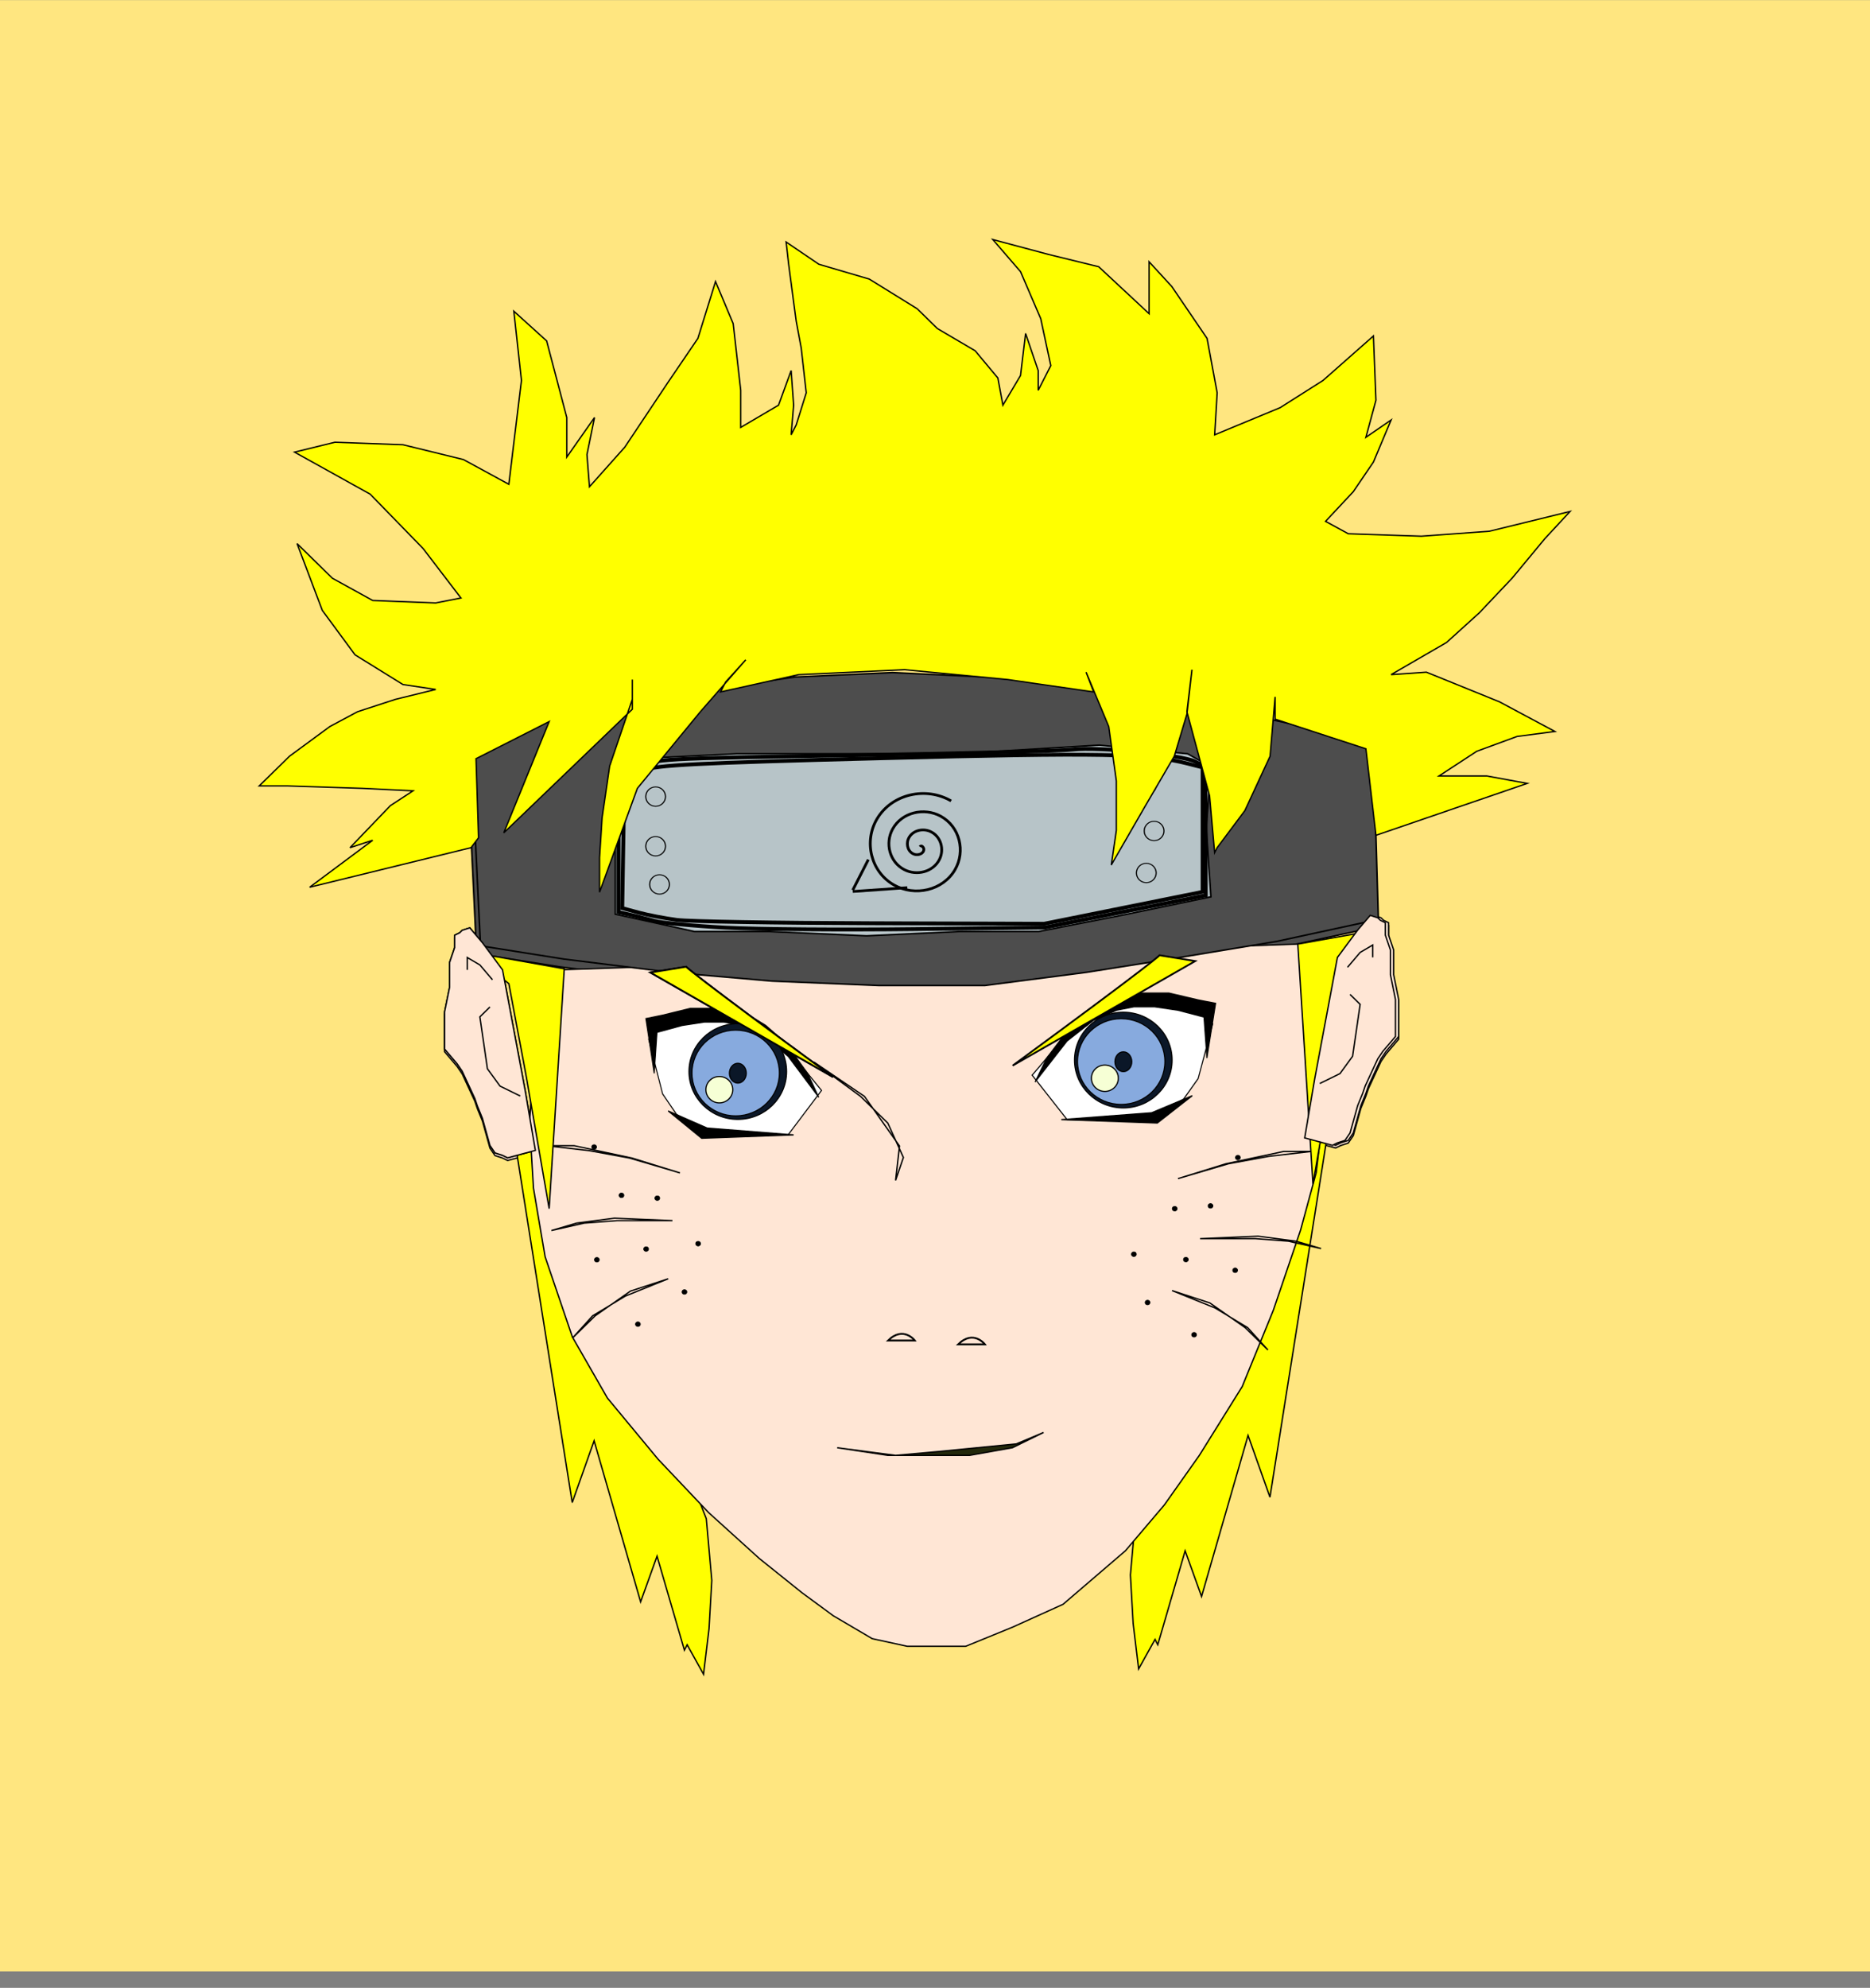 <?xml version="1.0" encoding="UTF-8" standalone="no"?>
<!-- Created with Inkscape (http://www.inkscape.org/) -->

<svg
   xmlns:dc="http://purl.org/dc/elements/1.1/"
   xmlns:cc="http://creativecommons.org/ns#"
   xmlns:rdf="http://www.w3.org/1999/02/22-rdf-syntax-ns#"
   xmlns:svg="http://www.w3.org/2000/svg"
   xmlns="http://www.w3.org/2000/svg"
   xmlns:sodipodi="http://sodipodi.sourceforge.net/DTD/sodipodi-0.dtd"
   xmlns:inkscape="http://www.inkscape.org/namespaces/inkscape"
   width="1162.403"
   height="1235.323"
   id="svg2"
   version="1.1"
   inkscape:version="0.48.4 r9939"
   sodipodi:docname="6.svg">
  <rect width="100%" height="100%" fill="#808080" stroke="none"/>
  <defs
     id="defs4" />
  <sodipodi:namedview
     id="base"
     pagecolor="#ffffff"
     bordercolor="#666666"
     borderopacity="1.0"
     inkscape:pageopacity="0.0"
     inkscape:pageshadow="2"
     inkscape:zoom="0.43146615"
     inkscape:cx="581.20159"
     inkscape:cy="617.66143"
     inkscape:document-units="px"
     inkscape:current-layer="g5876"
     showgrid="false"
     inkscape:window-width="1311"
     inkscape:window-height="744"
     inkscape:window-x="55"
     inkscape:window-y="24"
     inkscape:window-maximized="1"
     showborder="false"
     inkscape:showpageshadow="false"
     fit-margin-top="0"
     fit-margin-left="0"
     fit-margin-right="0"
     fit-margin-bottom="0" />
  <g
     inkscape:label="Layer 1"
     inkscape:groupmode="layer"
     id="layer1"
     transform="translate(75.371,475.867)">
    <g
       id="g5876"
       transform="matrix(0.767,0,0,0.752,50.34,90.706)">
      <rect
         style="color:#000000;fill:#ffe680;fill-opacity:1;fill-rule:evenodd;stroke:#000000;stroke-width:0;stroke-linecap:butt;stroke-linejoin:miter;stroke-miterlimit:4;stroke-opacity:1;stroke-dasharray:none;stroke-dashoffset:0;marker:none;visibility:visible;display:inline;overflow:visible;enable-background:accumulate"
         id="rect3100"
         width="1516.391"
         height="1629.071"
         x="-163.995"
         y="-753.328" />
      <path
         style="fill:#ffff00;fill-opacity:1;stroke:#000000;stroke-width:2.857;stroke-opacity:1"
         d=""
         id="path4356"
         inkscape:connector-curvature="0" />
      <path
         style="fill:#ffff00;fill-opacity:1;stroke:#000000;stroke-width:2.857;stroke-opacity:1"
         d=""
         id="path4358"
         inkscape:connector-curvature="0" />
      <path
         style="fill:#ffffff;stroke:#000000;stroke-width:1px;stroke-linecap:butt;stroke-linejoin:miter;stroke-opacity:1"
         d="M 1255.398,888.679 z"
         id="path4360"
         inkscape:connector-curvature="0" />
      <path
         style="fill:#ffffff;fill-opacity:1;stroke:#000000;stroke-width:2.857;stroke-opacity:1"
         d=""
         id="path4362"
         inkscape:connector-curvature="0" />
      <path
         style="fill:#0b1728;fill-opacity:1;stroke:#000000;stroke-width:2.857;stroke-opacity:1"
         d=""
         id="path4364"
         inkscape:connector-curvature="0" />
      <path
         style="fill:#0b1728;fill-opacity:1;stroke:#000000;stroke-width:2.857;stroke-opacity:1"
         d=""
         id="path4366"
         inkscape:connector-curvature="0" />
      <g
         id="g5005"
         transform="translate(-18.894,15.408)">
        <g
           id="g3724"
           transform="matrix(1.105,0,0,1.105,181.271,-359.688)">
          <path
             inkscape:connector-curvature="0"
             id="path3560"
             d="m 688.012,347.705 14.796,-20.344 9.247,-11.097 5.548,1.849 1.849,1.849 3.699,1.849 0,5.548 0,3.699 3.699,11.097 0,18.495 1.849,9.247 1.849,9.247 0,20.344 0,7.398 -9.247,11.097 -3.699,5.548 -9.247,20.344 -1.849,5.548 -3.699,9.247 -5.548,20.344 -3.699,5.548 -5.548,1.849 -3.699,1.849 -20.344,-5.548 7.398,-44.388 z"
             style="fill:#ffe6d5;stroke:#000000;stroke-width:1px;stroke-linecap:butt;stroke-linejoin:miter;stroke-opacity:1" />
          <path
             inkscape:connector-curvature="0"
             id="path3718"
             d="m 695.41,355.103 9.247,-11.097 9.247,-5.548 0,9.247"
             style="fill:none;stroke:#000000;stroke-width:1px;stroke-linecap:butt;stroke-linejoin:miter;stroke-opacity:1" />
          <path
             inkscape:connector-curvature="0"
             id="path3720"
             d="m 697.259,375.447 7.398,7.398 -1.849,12.946 -3.699,25.893 -9.247,12.946 -14.796,7.398"
             style="fill:none;stroke:#000000;stroke-width:1px;stroke-linecap:butt;stroke-linejoin:miter;stroke-opacity:1" />
        </g>
        <g
           id="g3729"
           transform="matrix(-1.105,0,0,1.105,1022.54,-349.351)">
          <path
             style="fill:#ffe6d5;stroke:#000000;stroke-width:1px;stroke-linecap:butt;stroke-linejoin:miter;stroke-opacity:1"
             d="m 688.012,347.705 14.796,-20.344 9.247,-11.097 5.548,1.849 1.849,1.849 3.699,1.849 0,5.548 0,3.699 3.699,11.097 0,18.495 1.849,9.247 1.849,9.247 0,20.344 0,7.398 -9.247,11.097 -3.699,5.548 -9.247,20.344 -1.849,5.548 -3.699,9.247 -5.548,20.344 -3.699,5.548 -5.548,1.849 -3.699,1.849 -20.344,-5.548 7.398,-44.388 z"
             id="path3731"
             inkscape:connector-curvature="0" />
          <path
             style="fill:none;stroke:#000000;stroke-width:1px;stroke-linecap:butt;stroke-linejoin:miter;stroke-opacity:1"
             d="m 695.41,355.103 9.247,-11.097 9.247,-5.548 0,9.247"
             id="path3733"
             inkscape:connector-curvature="0" />
          <path
             style="fill:none;stroke:#000000;stroke-width:1px;stroke-linecap:butt;stroke-linejoin:miter;stroke-opacity:1"
             d="m 697.259,375.447 7.398,7.398 -1.849,12.946 -3.699,25.893 -9.247,12.946 -14.796,7.398"
             id="path3735"
             inkscape:connector-curvature="0" />
        </g>
        <path
           style="fill:#ffff00;stroke:#000000;stroke-width:1.105px;stroke-linecap:butt;stroke-linejoin:miter;stroke-opacity:1"
           d="m 775.556,481.703 -4.435,51.004 2.218,39.916 4.435,37.698 13.305,-24.393 2.218,4.435 22.175,-77.614 13.305,37.698 37.698,-133.053 17.74,51.004 46.568,-299.369 -35.481,0 z"
           id="path4330"
           inkscape:connector-curvature="0" />
        <path
           inkscape:connector-curvature="0"
           id="path4332"
           d="m 427.401,486.138 4.435,51.003 -2.218,39.916 -4.435,37.698 -13.305,-24.393 -2.218,4.435 -22.175,-77.614 -13.305,37.698 -37.698,-133.053 -17.74,51.004 -46.568,-299.369 35.481,0 z"
           style="fill:#ffff00;stroke:#000000;stroke-width:1.105px;stroke-linecap:butt;stroke-linejoin:miter;stroke-opacity:1" />
        <g
           transform="matrix(1.105,0,0,1.105,181.271,-361.905)"
           id="g4336">
          <path
             style="fill:#ffe6d5;stroke:#000000;stroke-width:1px;stroke-linecap:butt;stroke-linejoin:miter;stroke-opacity:1"
             d="m 688.012,347.705 14.796,-20.344 9.247,-11.097 5.548,1.849 1.849,1.849 3.699,1.849 0,5.548 0,3.699 3.699,11.097 0,18.495 1.849,9.247 1.849,9.247 0,20.344 0,7.398 -9.247,11.097 -3.699,5.548 -9.247,20.344 -1.849,5.548 -3.699,9.247 -5.548,20.344 -3.699,5.548 -5.548,1.849 -3.699,1.849 -20.344,-5.548 7.398,-44.388 z"
             id="path4338"
             inkscape:connector-curvature="0" />
          <path
             style="fill:none;stroke:#000000;stroke-width:1px;stroke-linecap:butt;stroke-linejoin:miter;stroke-opacity:1"
             d="m 695.41,355.103 9.247,-11.097 9.247,-5.548 0,9.247"
             id="path4340"
             inkscape:connector-curvature="0" />
          <path
             style="fill:none;stroke:#000000;stroke-width:1px;stroke-linecap:butt;stroke-linejoin:miter;stroke-opacity:1"
             d="m 697.259,375.447 7.398,7.398 -1.849,12.946 -3.699,25.893 -9.247,12.946 -14.796,7.398"
             id="path4342"
             inkscape:connector-curvature="0" />
        </g>
        <g
           transform="matrix(-1.105,0,0,1.105,1022.54,-351.568)"
           id="g4344">
          <path
             inkscape:connector-curvature="0"
             id="path4346"
             d="m 688.012,347.705 14.796,-20.344 9.247,-11.097 5.548,1.849 1.849,1.849 3.699,1.849 0,5.548 0,3.699 3.699,11.097 0,18.495 1.849,9.247 1.849,9.247 0,20.344 0,7.398 -9.247,11.097 -3.699,5.548 -9.247,20.344 -1.849,5.548 -3.699,9.247 -5.548,20.344 -3.699,5.548 -5.548,1.849 -3.699,1.849 -20.344,-5.548 7.398,-44.388 z"
             style="fill:#ffe6d5;stroke:#000000;stroke-width:1px;stroke-linecap:butt;stroke-linejoin:miter;stroke-opacity:1" />
          <path
             inkscape:connector-curvature="0"
             id="path4348"
             d="m 695.41,355.103 9.247,-11.097 9.247,-5.548 0,9.247"
             style="fill:none;stroke:#000000;stroke-width:1px;stroke-linecap:butt;stroke-linejoin:miter;stroke-opacity:1" />
          <path
             inkscape:connector-curvature="0"
             id="path4350"
             d="m 697.259,375.447 7.398,7.398 -1.849,12.946 -3.699,25.893 -9.247,12.946 -14.796,7.398"
             style="fill:none;stroke:#000000;stroke-width:1px;stroke-linecap:butt;stroke-linejoin:miter;stroke-opacity:1" />
        </g>
        <g
           transform="matrix(1.105,0,0,1.105,195.787,-381.435)"
           id="g4374">
          <path
             style="fill:#4d4d4d;stroke:#000000;stroke-width:1.171px;stroke-linecap:butt;stroke-linejoin:miter;stroke-opacity:1"
             d="m 34.371,217.515 6.791,145.085 61.121,9.892 78.099,9.892 74.704,6.595 78.099,3.297 78.099,0 74.704,-9.892 61.121,-9.892 78.099,-13.19 74.704,-16.487 -3.396,-118.706 -10.187,-16.487 -105.264,-23.082 -98.473,-16.487 -71.308,-6.595 -67.913,-3.297 -71.308,3.297 -67.913,9.892 -64.517,13.19 -61.121,13.19 z"
             id="path4376"
             inkscape:connector-curvature="0" />
          <path
             style="fill:#b7c4c8;stroke:#000000;stroke-width:1.165px;stroke-linecap:butt;stroke-linejoin:miter;stroke-opacity:1"
             d="m 140.082,235.146 0,48.645 0,38.916 0,16.215 58.036,12.972 54.622,0 71.692,3.243 68.278,-3.243 58.036,0 64.864,-12.972 61.45,-12.972 -3.414,-51.888 3.414,-45.402 -17.069,-9.729 -64.864,-6.486 -105.831,6.486 -99.003,0 -61.45,0 -64.864,3.243 z"
             id="path4378"
             inkscape:connector-curvature="0" />
          <path
             style="fill:#b7c4c8;fill-opacity:1;stroke:#000000;stroke-width:2.857;stroke-opacity:1"
             d="m 221,348.992 c -23.571,-1.245 -47.357,-3.571 -52.857,-5.169 -5.5,-1.598 -13.536,-3.698 -17.857,-4.666 l -7.857,-1.76 0,-50.805 0,-50.805 L 156,229.155 c 13.428,-6.562 15.112,-6.658 159.286,-9.111 80.143,-1.364 152.379,-3.291 160.525,-4.283 18.669,-2.273 79.777,3.872 89.741,9.025 l 7.495,3.876 0.114,48.086 0.114,48.086 -58.994,12.024 -58.994,12.024 -95.714,1.187 c -52.643,0.653 -115,0.168 -138.571,-1.077 l 0,0 z"
             id="path4380"
             inkscape:connector-curvature="0" />
          <path
             style="fill:#b7c4c8;fill-opacity:1;stroke:#000000;stroke-width:2.857;stroke-opacity:1"
             d="m 185.286,343.224 c -8.643,-1.157 -21.209,-3.617 -27.924,-5.468 l -12.21,-3.365 0.781,-49.071 0.781,-49.071 13.035,-4.837 c 11.097,-4.118 37.218,-5.479 175.714,-9.155 160.225,-4.253 195.515,-3.612 224.822,4.083 L 571,229.154 l 0,46.529 0,46.529 -58.131,11.932 -58.131,11.932 -126.869,-0.375 c -69.778,-0.206 -133.94,-1.321 -142.583,-2.477 z"
             id="path4382"
             inkscape:connector-curvature="0" />
          <path
             sodipodi:type="spiral"
             style="fill:none;stroke:#000000;stroke-width:1px;stroke-linecap:butt;stroke-linejoin:miter;stroke-opacity:1"
             id="path4384"
             sodipodi:cx="320"
             sodipodi:cy="272.36218"
             sodipodi:expansion="1"
             sodipodi:revolution="3"
             sodipodi:radius="41.206299"
             sodipodi:argument="-18.261553"
             sodipodi:t0="0"
             d="m 320,272.362 c 1.719,1.146 -0.697,2.883 -1.905,2.857 -3.274,-0.069 -4.581,-3.983 -3.81,-6.667 1.379,-4.8 7.119,-6.478 11.429,-4.762 6.325,2.518 8.42,10.293 5.714,16.19 -3.607,7.861 -13.48,10.382 -20.952,6.667 -9.403,-4.675 -12.352,-16.673 -7.619,-25.714 5.733,-10.95 19.87,-14.329 30.476,-8.571 12.499,6.785 16.308,23.069 9.524,35.238 -7.833,14.05 -26.269,18.29 -40,10.476 -15.601,-8.879 -20.274,-29.471 -11.429,-44.762 9.923,-17.154 32.673,-22.258 49.524,-12.381 18.708,10.966 24.244,35.876 13.333,54.286"
             transform="matrix(0,-1,1,0,88.755,603.792)" />
          <path
             style="fill:none;stroke:#000000;stroke-width:1px;stroke-linecap:butt;stroke-linejoin:miter;stroke-opacity:1"
             d="m 325.714,298.076 -11.429,22.857"
             id="path4386"
             inkscape:connector-curvature="0" />
          <path
             style="fill:none;stroke:#000000;stroke-width:1px;stroke-linecap:butt;stroke-linejoin:miter;stroke-opacity:1"
             d="m 314.286,318.076 40,-2.857"
             id="path4388"
             inkscape:connector-curvature="0" />
          <path
             sodipodi:type="arc"
             style="fill:#b7c4c8;fill-opacity:1;stroke:#000000;stroke-opacity:1"
             id="path4390"
             sodipodi:cx="831.42859"
             sodipodi:cy="602.36218"
             sodipodi:rx="8.5714283"
             sodipodi:ry="10"
             d="m 840,602.362 c 0,5.523 -3.838,10 -8.571,10 -4.734,0 -8.571,-4.477 -8.571,-10 0,-5.523 3.838,-10 8.571,-10 4.734,0 8.571,4.477 8.571,10 z"
             transform="matrix(0.846,0,0,0.725,-533.371,-185.854)" />
          <path
             transform="matrix(0.846,0,0,0.725,-173.371,-128.711)"
             d="m 840,602.362 c 0,5.523 -3.838,10 -8.571,10 -4.734,0 -8.571,-4.477 -8.571,-10 0,-5.523 3.838,-10 8.571,-10 4.734,0 8.571,4.477 8.571,10 z"
             sodipodi:ry="10"
             sodipodi:rx="8.5714283"
             sodipodi:cy="602.36218"
             sodipodi:cx="831.42859"
             id="path4392"
             style="fill:#b7c4c8;fill-opacity:1;stroke:#000000;stroke-opacity:1"
             sodipodi:type="arc" />
          <path
             sodipodi:type="arc"
             style="fill:#b7c4c8;fill-opacity:1;stroke:#000000;stroke-opacity:1"
             id="path4394"
             sodipodi:cx="831.42859"
             sodipodi:cy="602.36218"
             sodipodi:rx="8.5714283"
             sodipodi:ry="10"
             d="m 840,602.362 c 0,5.523 -3.838,10 -8.571,10 -4.734,0 -8.571,-4.477 -8.571,-10 0,-5.523 3.838,-10 8.571,-10 4.734,0 8.571,4.477 8.571,10 z"
             transform="matrix(0.846,0,0,0.725,-167.656,-160.14)" />
          <path
             transform="matrix(0.846,0,0,0.725,-173.371,-194.425)"
             d="m 840,602.362 c 0,5.523 -3.838,10 -8.571,10 -4.734,0 -8.571,-4.477 -8.571,-10 0,-5.523 3.838,-10 8.571,-10 4.734,0 8.571,4.477 8.571,10 z"
             sodipodi:ry="10"
             sodipodi:rx="8.5714283"
             sodipodi:cy="602.36218"
             sodipodi:cx="831.42859"
             id="path4396"
             style="fill:#b7c4c8;fill-opacity:1;stroke:#000000;stroke-opacity:1"
             sodipodi:type="arc" />
          <path
             sodipodi:type="arc"
             style="fill:#b7c4c8;fill-opacity:1;stroke:#000000;stroke-opacity:1"
             id="path4398"
             sodipodi:cx="831.42859"
             sodipodi:cy="602.36218"
             sodipodi:rx="8.5714283"
             sodipodi:ry="10"
             d="m 840,602.362 c 0,5.523 -3.838,10 -8.571,10 -4.734,0 -8.571,-4.477 -8.571,-10 0,-5.523 3.838,-10 8.571,-10 4.734,0 8.571,4.477 8.571,10 z"
             transform="matrix(0.846,0,0,0.725,-530.514,-120.14)" />
          <path
             transform="matrix(0.846,0,0,0.725,-533.371,-148.711)"
             d="m 840,602.362 c 0,5.523 -3.838,10 -8.571,10 -4.734,0 -8.571,-4.477 -8.571,-10 0,-5.523 3.838,-10 8.571,-10 4.734,0 8.571,4.477 8.571,10 z"
             sodipodi:ry="10"
             sodipodi:rx="8.5714283"
             sodipodi:cy="602.36218"
             sodipodi:cx="831.42859"
             id="path4400"
             style="fill:#b7c4c8;fill-opacity:1;stroke:#000000;stroke-opacity:1"
             sodipodi:type="arc" />
        </g>
        <path
           inkscape:connector-curvature="0"
           id="path4402"
           d="m 296.778,33.029 -9.468,75.743 -3.156,50.496 3.156,53.652 9.468,56.807 22.092,66.275 28.404,50.496 41.028,50.496 41.028,44.184 41.028,37.872 34.716,28.404 25.248,18.936 31.56,18.936 28.404,6.312 47.34,0 37.872,-15.78 41.028,-18.936 50.496,-44.184 31.56,-37.872 28.404,-41.028 34.716,-56.807 25.248,-63.119 22.092,-66.275 12.624,-47.34 6.312,-53.652 0,-59.963 0,-34.716 -9.468,-41.028 z"
           style="fill:#ffe6d5;stroke:#000000;stroke-width:1.105px;stroke-linecap:butt;stroke-linejoin:miter;stroke-opacity:1" />
        <path
           style="fill:#4d4d4d;stroke:#000000;stroke-width:1.294px;stroke-linecap:butt;stroke-linejoin:miter;stroke-opacity:1"
           d="m 236.909,-147.482 7.502,160.259 67.514,10.927 86.268,10.927 82.517,7.285 86.268,3.642 86.268,0 82.517,-10.927 67.514,-10.927 86.268,-14.569 82.517,-18.211 -3.751,-131.121 -11.252,-18.211 -116.274,-25.496 -108.772,-18.211 -78.766,-7.285 -75.016,-3.642 -78.766,3.642 -75.016,10.927 -71.265,14.569 -67.514,14.569 z"
           id="path4406"
           inkscape:connector-curvature="0" />
        <path
           style="fill:#b7c4c8;stroke:#000000;stroke-width:1.286px;stroke-linecap:butt;stroke-linejoin:miter;stroke-opacity:1"
           d="m 353.677,-128.007 0,53.733 0,42.986 0,17.911 64.106,14.329 60.335,0 79.19,3.582 75.419,-3.582 64.106,0 71.648,-14.329 67.877,-14.329 -3.771,-57.315 3.771,-50.151 -18.855,-10.747 -71.648,-7.164 -116.899,7.164 -109.358,0 -67.877,0 -71.648,3.582 z"
           id="path4408"
           inkscape:connector-curvature="0" />
        <path
           style="fill:#b7c4c8;fill-opacity:1;stroke:#000000;stroke-width:3.156;stroke-opacity:1"
           d="m 443.057,-2.254 c -26.037,-1.375 -52.31,-3.945 -58.385,-5.71 -6.075,-1.765 -14.951,-4.085 -19.725,-5.154 l -8.679,-1.944 0,-56.118 0,-56.118 14.991,-7.325 c 14.832,-7.248 16.693,-7.354 175.945,-10.064 88.525,-1.506 168.316,-3.635 177.314,-4.731 20.621,-2.511 88.121,4.277 99.127,9.969 l 8.279,4.281 0.126,53.115 0.126,53.115 -65.165,13.282 L 701.847,-2.375 596.122,-1.064 C 537.973,-0.343 469.094,-0.879 443.057,-2.254 l 0,0 z"
           id="path4410"
           inkscape:connector-curvature="0" />
        <path
           style="fill:#b7c4c8;fill-opacity:1;stroke:#000000;stroke-width:3.156;stroke-opacity:1"
           d="m 403.608,-8.625 c -9.547,-1.278 -23.427,-3.995 -30.845,-6.04 l -13.487,-3.717 0.863,-54.203 0.863,-54.203 14.398,-5.343 c 12.258,-4.549 41.11,-6.052 194.092,-10.113 176.983,-4.698 215.964,-3.99 248.337,4.51 l 11.835,3.107 0,51.396 0,51.396 -64.211,13.18 -64.211,13.18 -140.138,-0.414 C 484.028,-6.116 413.155,-7.347 403.608,-8.625 z"
           id="path4412"
           inkscape:connector-curvature="0" />
        <path
           sodipodi:type="spiral"
           style="fill:none;stroke:#000000;stroke-width:2.027;stroke-linecap:butt;stroke-linejoin:miter;stroke-miterlimit:4;stroke-opacity:1;stroke-dasharray:none"
           id="path4414"
           sodipodi:cx="320"
           sodipodi:cy="272.36218"
           sodipodi:expansion="1"
           sodipodi:revolution="3"
           sodipodi:radius="41.206299"
           sodipodi:argument="-18.261553"
           sodipodi:t0="0"
           d="m 320,272.362 c 1.719,1.146 -0.697,2.883 -1.905,2.857 -3.274,-0.069 -4.581,-3.983 -3.81,-6.667 1.379,-4.8 7.119,-6.478 11.429,-4.762 6.325,2.518 8.42,10.293 5.714,16.19 -3.607,7.861 -13.48,10.382 -20.952,6.667 -9.403,-4.675 -12.352,-16.673 -7.619,-25.714 5.733,-10.95 19.87,-14.329 30.476,-8.571 12.499,6.785 16.308,23.069 9.524,35.238 -7.833,14.05 -26.269,18.29 -40,10.476 -15.601,-8.879 -20.274,-29.471 -11.429,-44.762 9.923,-17.154 32.673,-22.258 49.524,-12.381 18.708,10.966 24.244,35.876 13.333,54.286"
           transform="matrix(0,-1.105,1.105,0,299.59,284.514)" />
        <path
           style="fill:none;stroke:#000000;stroke-width:2.239;stroke-linecap:butt;stroke-linejoin:miter;stroke-miterlimit:4;stroke-opacity:1;stroke-dasharray:none"
           d="m 558.724,-58.494 -12.624,25.248"
           id="path4416"
           inkscape:connector-curvature="0" />
        <path
           style="fill:none;stroke:#000000;stroke-width:2.239;stroke-linecap:butt;stroke-linejoin:miter;stroke-miterlimit:4;stroke-opacity:1;stroke-dasharray:none"
           d="m 546.1,-32.126 44.184,-3.156"
           id="path4418"
           inkscape:connector-curvature="0" />
        <path
           sodipodi:type="arc"
           style="fill:#b7c4c8;fill-opacity:1;stroke:#000000;stroke-opacity:1"
           id="path4420"
           sodipodi:cx="831.42859"
           sodipodi:cy="602.36218"
           sodipodi:rx="8.5714283"
           sodipodi:ry="10"
           d="m 840,602.362 c 0,5.523 -3.838,10 -8.571,10 -4.734,0 -8.571,-4.477 -8.571,-10 0,-5.523 3.838,-10 8.571,-10 4.734,0 8.571,4.477 8.571,10 z"
           transform="matrix(0.934,0,0,0.801,-390.213,-593.039)" />
        <path
           transform="matrix(0.934,0,0,0.801,7.439,-529.92)"
           d="m 840,602.362 c 0,5.523 -3.838,10 -8.571,10 -4.734,0 -8.571,-4.477 -8.571,-10 0,-5.523 3.838,-10 8.571,-10 4.734,0 8.571,4.477 8.571,10 z"
           sodipodi:ry="10"
           sodipodi:rx="8.5714283"
           sodipodi:cy="602.36218"
           sodipodi:cx="831.42859"
           id="path4422"
           style="fill:#b7c4c8;fill-opacity:1;stroke:#000000;stroke-opacity:1"
           sodipodi:type="arc" />
        <path
           sodipodi:type="arc"
           style="fill:#b7c4c8;fill-opacity:1;stroke:#000000;stroke-opacity:1"
           id="path4424"
           sodipodi:cx="831.42859"
           sodipodi:cy="602.36218"
           sodipodi:rx="8.5714283"
           sodipodi:ry="10"
           d="m 840,602.362 c 0,5.523 -3.838,10 -8.571,10 -4.734,0 -8.571,-4.477 -8.571,-10 0,-5.523 3.838,-10 8.571,-10 4.734,0 8.571,4.477 8.571,10 z"
           transform="matrix(0.934,0,0,0.801,13.751,-564.635)" />
        <path
           transform="matrix(0.934,0,0,0.801,7.439,-602.507)"
           d="m 840,602.362 c 0,5.523 -3.838,10 -8.571,10 -4.734,0 -8.571,-4.477 -8.571,-10 0,-5.523 3.838,-10 8.571,-10 4.734,0 8.571,4.477 8.571,10 z"
           sodipodi:ry="10"
           sodipodi:rx="8.5714283"
           sodipodi:cy="602.36218"
           sodipodi:cx="831.42859"
           id="path4426"
           style="fill:#b7c4c8;fill-opacity:1;stroke:#000000;stroke-opacity:1"
           sodipodi:type="arc" />
        <path
           sodipodi:type="arc"
           style="fill:#b7c4c8;fill-opacity:1;stroke:#000000;stroke-opacity:1"
           id="path4428"
           sodipodi:cx="831.42859"
           sodipodi:cy="602.36218"
           sodipodi:rx="8.5714283"
           sodipodi:ry="10"
           d="m 840,602.362 c 0,5.523 -3.838,10 -8.571,10 -4.734,0 -8.571,-4.477 -8.571,-10 0,-5.523 3.838,-10 8.571,-10 4.734,0 8.571,4.477 8.571,10 z"
           transform="matrix(0.934,0,0,0.801,-387.057,-520.452)" />
        <path
           transform="matrix(0.934,0,0,0.801,-390.213,-552.011)"
           d="m 840,602.362 c 0,5.523 -3.838,10 -8.571,10 -4.734,0 -8.571,-4.477 -8.571,-10 0,-5.523 3.838,-10 8.571,-10 4.734,0 8.571,4.477 8.571,10 z"
           sodipodi:ry="10"
           sodipodi:rx="8.5714283"
           sodipodi:cy="602.36218"
           sodipodi:cx="831.42859"
           id="path4430"
           style="fill:#b7c4c8;fill-opacity:1;stroke:#000000;stroke-opacity:1"
           sodipodi:type="arc" />
        <g
           transform="matrix(0.826,0,0,0.989,-117.979,-135.585)"
           id="g4432">
          <path
             style="fill:#ffffff;stroke:#000000;stroke-width:1px;stroke-linecap:butt;stroke-linejoin:miter;stroke-opacity:1"
             d="m 980,258.076 40,-40 37.143,-17.143 34.286,-5.714 45.714,5.714 20,14.286 -14.286,45.714 -14.286,17.143 -25.714,14.286 -42.857,2.857 -45.714,0 z"
             id="path4434"
             inkscape:connector-curvature="0" />
          <path
             style="fill:#000000;stroke:#000000;stroke-width:1px;stroke-linecap:butt;stroke-linejoin:miter;stroke-opacity:1"
             d="m 982.857,263.791 11.429,-20 22.857,-25.714 20,-14.286 22.857,-11.429 22.857,-2.857 31.429,0 28.572,5.714 17.143,2.857 -8.571,45.714 -2.857,-34.286 -25.714,-5.714 -22.857,-2.857 -20,0 -17.143,2.857 -22.857,8.571 -25.714,17.143 z"
             id="path4436"
             inkscape:connector-curvature="0" />
          <path
             style="fill:#000000;stroke:#000000;stroke-width:1px;stroke-linecap:butt;stroke-linejoin:miter;stroke-opacity:1"
             d="m 1008.572,295.219 94.286,2.857 34.286,-22.857 -40,14.286 z"
             id="path4438"
             inkscape:connector-curvature="0" />
        </g>
        <path
           style="fill:#ffff00;stroke:#000000;stroke-width:1.457px;stroke-linecap:butt;stroke-linejoin:miter;stroke-opacity:1"
           d="M 675.671,111.752 C 791.166,25.379 794.775,20.581 794.775,20.581 l 28.874,4.798 z"
           id="path4440"
           inkscape:connector-curvature="0" />
        <g
           id="g4442"
           transform="matrix(-0.791,0,0,0.989,1295.98,-122.961)">
          <path
             inkscape:connector-curvature="0"
             id="path4444"
             d="m 980,258.076 40,-40 37.143,-17.143 34.286,-5.714 45.714,5.714 20,14.286 -14.286,45.714 -14.286,17.143 -25.714,14.286 -42.857,2.857 -45.714,0 z"
             style="fill:#ffffff;stroke:#000000;stroke-width:1px;stroke-linecap:butt;stroke-linejoin:miter;stroke-opacity:1" />
          <path
             inkscape:connector-curvature="0"
             id="path4446"
             d="m 982.857,263.791 11.429,-20 22.857,-25.714 20,-14.286 22.857,-11.429 22.857,-2.857 31.429,0 28.572,5.714 17.143,2.857 -8.571,45.714 -2.857,-34.286 -25.714,-5.714 -22.857,-2.857 -20,0 -17.143,2.857 -22.857,8.571 -25.714,17.143 z"
             style="fill:#000000;stroke:#000000;stroke-width:1px;stroke-linecap:butt;stroke-linejoin:miter;stroke-opacity:1" />
          <path
             inkscape:connector-curvature="0"
             id="path4448"
             d="m 1008.572,295.219 94.286,2.857 34.286,-22.857 -40,14.286 z"
             style="fill:#000000;stroke:#000000;stroke-width:1px;stroke-linecap:butt;stroke-linejoin:miter;stroke-opacity:1" />
        </g>
        <path
           style="fill:#ffff00;stroke:#000000;stroke-width:1.457px;stroke-linecap:butt;stroke-linejoin:miter;stroke-opacity:1"
           d="M 530.144,121.22 C 414.648,34.847 411.039,30.049 411.039,30.049 l -28.874,4.798 z"
           id="path4450"
           inkscape:connector-curvature="0" />
        <g
           transform="matrix(0.954,0,0,0.954,-91.827,50.423)"
           id="g4452">
          <path
             sodipodi:type="arc"
             style="fill:#0b1728;fill-opacity:1;stroke:#000000;stroke-opacity:1"
             id="path4454"
             sodipodi:cx="900"
             sodipodi:cy="58.076469"
             sodipodi:rx="42.857143"
             sodipodi:ry="42.857143"
             d="m 942.857,58.076 c 0,23.669 -19.188,42.857 -42.857,42.857 -23.669,0 -42.857,-19.188 -42.857,-42.857 0,-23.669 19.188,-42.857 42.857,-42.857 23.669,0 42.857,19.188 42.857,42.857 z"
             transform="matrix(0.967,0,0,0.967,28.225,3.342)" />
          <g
             transform="translate(-37.143,-311.429)"
             id="g4456">
            <path
               sodipodi:type="arc"
               style="fill:#87aade;fill-opacity:1;stroke:#000000;stroke-opacity:1"
               id="path4458"
               sodipodi:cx="935.71429"
               sodipodi:cy="370.93362"
               sodipodi:rx="38.57143"
               sodipodi:ry="38.57143"
               d="m 974.286,370.934 c 0,21.302 -17.269,38.571 -38.571,38.571 -21.302,0 -38.571,-17.269 -38.571,-38.571 0,-21.302 17.269,-38.571 38.571,-38.571 21.302,0 38.571,17.269 38.571,38.571 z"
               transform="matrix(0.963,0,0,0.963,32.784,14.991)" />
            <path
               sodipodi:type="arc"
               style="fill:#0b1728;fill-opacity:1;stroke:#000000;stroke-opacity:1"
               id="path4460"
               sodipodi:cx="1072.8572"
               sodipodi:cy="572.36218"
               sodipodi:rx="7.1428571"
               sodipodi:ry="8.5714283"
               d="m 1080,572.362 c 0,4.734 -3.198,8.571 -7.143,8.571 -3.945,0 -7.143,-3.838 -7.143,-8.571 0,-4.734 3.198,-8.571 7.143,-8.571 3.945,0 7.143,3.838 7.143,8.571 z"
               transform="translate(-137.143,-200)" />
          </g>
          <path
             sodipodi:type="arc"
             style="fill:#f6ffd5;fill-opacity:1;stroke:#000000;stroke-opacity:1"
             id="path4462"
             sodipodi:cx="185.71428"
             sodipodi:cy="-216.20924"
             sodipodi:rx="11.428572"
             sodipodi:ry="11.428572"
             d="m 197.143,-216.209 c 0,6.312 -5.117,11.429 -11.429,11.429 -6.312,0 -11.429,-5.117 -11.429,-11.429 0,-6.312 5.117,-11.429 11.429,-11.429 6.312,0 11.429,5.117 11.429,11.429 z"
             transform="translate(697.143,291.429)" />
        </g>
        <g
           id="g4464"
           transform="matrix(0.954,0,0,0.954,-404.268,59.891)">
          <path
             transform="matrix(0.967,0,0,0.967,28.225,3.342)"
             d="m 942.857,58.076 c 0,23.669 -19.188,42.857 -42.857,42.857 -23.669,0 -42.857,-19.188 -42.857,-42.857 0,-23.669 19.188,-42.857 42.857,-42.857 23.669,0 42.857,19.188 42.857,42.857 z"
             sodipodi:ry="42.857143"
             sodipodi:rx="42.857143"
             sodipodi:cy="58.076469"
             sodipodi:cx="900"
             id="path4466"
             style="fill:#0b1728;fill-opacity:1;stroke:#000000;stroke-opacity:1"
             sodipodi:type="arc" />
          <g
             id="g4468"
             transform="translate(-37.143,-311.429)">
            <path
               transform="matrix(0.963,0,0,0.963,32.784,14.991)"
               d="m 974.286,370.934 c 0,21.302 -17.269,38.571 -38.571,38.571 -21.302,0 -38.571,-17.269 -38.571,-38.571 0,-21.302 17.269,-38.571 38.571,-38.571 21.302,0 38.571,17.269 38.571,38.571 z"
               sodipodi:ry="38.57143"
               sodipodi:rx="38.57143"
               sodipodi:cy="370.93362"
               sodipodi:cx="935.71429"
               id="path4470"
               style="fill:#87aade;fill-opacity:1;stroke:#000000;stroke-opacity:1"
               sodipodi:type="arc" />
            <path
               transform="translate(-137.143,-200)"
               d="m 1080,572.362 c 0,4.734 -3.198,8.571 -7.143,8.571 -3.945,0 -7.143,-3.838 -7.143,-8.571 0,-4.734 3.198,-8.571 7.143,-8.571 3.945,0 7.143,3.838 7.143,8.571 z"
               sodipodi:ry="8.5714283"
               sodipodi:rx="7.1428571"
               sodipodi:cy="572.36218"
               sodipodi:cx="1072.8572"
               id="path4472"
               style="fill:#0b1728;fill-opacity:1;stroke:#000000;stroke-opacity:1"
               sodipodi:type="arc" />
          </g>
          <path
             transform="translate(697.143,291.429)"
             d="m 197.143,-216.209 c 0,6.312 -5.117,11.429 -11.429,11.429 -6.312,0 -11.429,-5.117 -11.429,-11.429 0,-6.312 5.117,-11.429 11.429,-11.429 6.312,0 11.429,5.117 11.429,11.429 z"
             sodipodi:ry="11.428572"
             sodipodi:rx="11.428572"
             sodipodi:cy="-216.20924"
             sodipodi:cx="185.71428"
             id="path4474"
             style="fill:#f6ffd5;fill-opacity:1;stroke:#000000;stroke-opacity:1"
             sodipodi:type="arc" />
        </g>
        <path
           inkscape:connector-curvature="0"
           id="path4476"
           d="M 530.144,121.22 C 414.648,34.847 411.039,30.049 411.039,30.049 l -28.874,4.798 z"
           style="fill:#ffff00;stroke:#000000;stroke-width:1.457px;stroke-linecap:butt;stroke-linejoin:miter;stroke-opacity:1" />
        <path
           inkscape:connector-curvature="0"
           id="path4478"
           d="m 514.54,108.772 37.872,28.404 22.092,22.092 12.624,28.404 -6.312,18.936 3.156,-28.404 -28.404,-41.028 z"
           style="fill:none;stroke:#000000;stroke-width:1.105px;stroke-linecap:butt;stroke-linejoin:miter;stroke-opacity:1" />
        <path
           inkscape:connector-curvature="0"
           id="path4480"
           d="m 574.719,338.942 c 12.378,-12.443 21.661,0 21.661,0 z"
           style="fill:none;stroke:#000000;stroke-width:1.536px;stroke-linecap:butt;stroke-linejoin:miter;stroke-opacity:1" />
        <path
           style="fill:none;stroke:#000000;stroke-width:1.536px;stroke-linecap:butt;stroke-linejoin:miter;stroke-opacity:1"
           d="m 631.527,342.098 c 12.378,-12.443 21.661,0 21.661,0 z"
           id="path4482"
           inkscape:connector-curvature="0" />
        <path
           inkscape:connector-curvature="0"
           id="path4484"
           d="M 530.32,414.901 z"
           style="fill:none;stroke:#000000;stroke-width:1.105px;stroke-linecap:butt;stroke-linejoin:miter;stroke-opacity:1" />
        <path
           inkscape:connector-curvature="0"
           id="path4486"
           d="m 533.476,427.525 41.028,6.312 28.404,0 37.872,0 34.716,-6.312 25.248,-12.624 -22.092,9.468 -31.56,3.156 -31.56,3.156 -34.716,3.156 z"
           style="fill:#22280b;stroke:#000000;stroke-width:1.105px;stroke-linecap:butt;stroke-linejoin:miter;stroke-opacity:1" />
        <path
           inkscape:connector-curvature="0"
           id="path4488"
           d="m 809.671,205.136 40.859,-12.258 32.687,-6.129 34.73,-4.086 6.129,0 -28.601,0 -46.987,10.215 z"
           style="fill:none;stroke:#000000;stroke-width:1.105px;stroke-linecap:butt;stroke-linejoin:miter;stroke-opacity:1" />
        <path
           inkscape:connector-curvature="0"
           id="path4490"
           d="m 827.59,254.783 44.945,0 26.558,2.043 26.558,6.129 -20.429,-6.129 -30.644,-4.086 z"
           style="fill:none;stroke:#000000;stroke-width:1.105px;stroke-linecap:butt;stroke-linejoin:miter;stroke-opacity:1" />
        <path
           inkscape:connector-curvature="0"
           id="path4492"
           d="m 804.896,297.684 30.644,10.215 28.601,20.429 18.386,18.386 -16.343,-18.386 -26.558,-16.343 z"
           style="fill:none;stroke:#000000;stroke-width:1.105px;stroke-linecap:butt;stroke-linejoin:miter;stroke-opacity:1" />
        <path
           style="fill:none;stroke:#000000;stroke-width:1.105px;stroke-linecap:butt;stroke-linejoin:miter;stroke-opacity:1"
           d="m 406.081,200.434 -40.859,-12.258 -32.687,-6.129 -34.73,-4.086 -6.129,0 28.601,0 46.987,10.215 z"
           id="path4494"
           inkscape:connector-curvature="0" />
        <path
           style="fill:none;stroke:#000000;stroke-width:1.105px;stroke-linecap:butt;stroke-linejoin:miter;stroke-opacity:1"
           d="m 399.952,239.866 -44.945,0 -26.558,2.043 -26.558,6.129 20.429,-6.129 30.644,-4.086 z"
           id="path4496"
           inkscape:connector-curvature="0" />
        <path
           style="fill:none;stroke:#000000;stroke-width:1.105px;stroke-linecap:butt;stroke-linejoin:miter;stroke-opacity:1"
           d="m 396.556,287.892 -30.644,10.215 -28.601,20.429 -18.386,18.386 16.343,-18.386 26.558,-16.343 z"
           id="path4498"
           inkscape:connector-curvature="0" />
        <path
           inkscape:connector-curvature="0"
           id="path4500"
           d="m 906.799,11.344 12.258,198.164 18.386,-108.275 14.301,-77.631 10.215,-8.172 12.258,-16.343 z"
           style="fill:#ffff00;stroke:#000000;stroke-width:1.105px;stroke-linecap:butt;stroke-linejoin:miter;stroke-opacity:1" />
        <path
           style="fill:#ffff00;stroke:#000000;stroke-width:1.105px;stroke-linecap:butt;stroke-linejoin:miter;stroke-opacity:1"
           d="M 312.306,31.773 300.048,229.937 281.662,121.662 267.362,44.03 257.147,35.859 244.889,19.515 z"
           id="path4502"
           inkscape:connector-curvature="0" />
        <path
           inkscape:connector-curvature="0"
           id="path4504"
           d="m 970.13,-78.546 122.576,-42.902 -32.687,-6.129 -38.816,0 30.644,-20.429 32.687,-12.258 30.644,-4.086 -44.944,-24.515 -59.245,-24.515 -28.601,2.043 44.945,-26.558 26.558,-24.515 26.558,-28.601 26.558,-32.687 20.429,-22.472 -65.374,16.343 -55.159,4.086 -59.245,-2.043 -18.386,-10.215 22.472,-24.515 16.343,-24.515 14.301,-34.73 -20.429,14.301 8.172,-30.644 -2.043,-53.116 -40.859,36.773 -34.73,22.472 -53.116,22.472 2.043,-34.73 -8.172,-44.945 -28.601,-42.902 -18.386,-20.429 0,42.902 -40.859,-38.816 -40.859,-10.215 -44.945,-12.258 22.472,26.558 16.343,38.816 8.172,38.816 -10.215,20.429 0,-16.343 -10.215,-30.644 -4.086,34.73 -14.301,24.515 0,0 -4.086,-22.472 -18.386,-22.472 -30.644,-18.386 -16.343,-16.343 -38.816,-24.515 -40.859,-12.258 -26.558,-18.386 2.043,18.386 6.129,46.987 4.086,22.472 4.086,36.773 -8.172,26.558 -4.086,8.172 2.043,-24.515 -2.043,-28.601 -10.215,28.601 -30.644,18.386 0,-30.644 -6.129,-55.159 -14.301,-34.73 -14.301,46.987 -24.515,36.773 -34.73,53.116 -28.601,32.687 -2.043,-26.558 6.129,-30.644 -22.472,32.687 0,-32.687 -16.343,-63.331 -26.558,-24.515 6.129,57.202 -10.215,85.803 -36.773,-20.429 -49.03,-12.258 -55.159,-2.043 -32.687,8.172 61.288,34.73 42.902,44.945 30.644,40.859 -20.429,4.086 -51.073,-2.043 -32.687,-18.386 -28.601,-28.601 20.429,55.159 26.558,36.773 38.816,24.515 26.558,4.086 -32.687,8.172 -30.644,10.215 -22.472,12.258 -32.687,24.515 -24.515,24.515 22.472,0 61.288,2.043 40.859,2.043 -18.386,12.258 -32.687,34.73 18.386,-6.129 -51.073,38.816 130.748,-32.687 6.129,-8.172 -2.043,-65.374 59.245,-30.644 -36.773,91.932 104.19,-102.147 0,-24.515 0,16.343 -18.386,55.159 -6.129,42.902 -2.043,32.687 0,28.601 30.644,-85.803 51.073,-63.331 36.773,-42.902 -16.343,18.386 -4.086,8.172 63.331,-14.301 85.803,-4.086 83.76,8.172 69.46,10.215 -6.129,-16.343 18.386,44.945 6.129,44.945 0,40.859 -4.086,28.601 26.558,-46.987 24.515,-42.902 10.215,-34.73 4.086,-36.773 -4.086,34.73 18.386,69.46 4.086,46.987 2.043,-4.086 22.472,-30.644 20.429,-44.945 4.086,-49.03 0,18.386 73.546,24.515 z"
           style="fill:#ffff00;stroke:#000000;stroke-width:1.105px;stroke-linecap:butt;stroke-linejoin:miter;stroke-opacity:1" />
        <g
           id="g4510"
           transform="matrix(1.105,0,0,1.105,178.662,-361.905)">
          <path
             inkscape:connector-curvature="0"
             id="path4512"
             d="m 688.012,347.705 14.796,-20.344 9.247,-11.097 5.548,1.849 1.849,1.849 3.699,1.849 0,5.548 0,3.699 3.699,11.097 0,18.495 1.849,9.247 1.849,9.247 0,20.344 0,7.398 -9.247,11.097 -3.699,5.548 -9.247,20.344 -1.849,5.548 -3.699,9.247 -5.548,20.344 -3.699,5.548 -5.548,1.849 -3.699,1.849 -20.344,-5.548 7.398,-44.388 z"
             style="fill:#ffe6d5;stroke:#000000;stroke-width:1px;stroke-linecap:butt;stroke-linejoin:miter;stroke-opacity:1" />
          <path
             inkscape:connector-curvature="0"
             id="path4514"
             d="m 695.41,355.103 9.247,-11.097 9.247,-5.548 0,9.247"
             style="fill:none;stroke:#000000;stroke-width:1px;stroke-linecap:butt;stroke-linejoin:miter;stroke-opacity:1" />
          <path
             inkscape:connector-curvature="0"
             id="path4516"
             d="m 697.259,375.447 7.398,7.398 -1.849,12.946 -3.699,25.893 -9.247,12.946 -14.796,7.398"
             style="fill:none;stroke:#000000;stroke-width:1px;stroke-linecap:butt;stroke-linejoin:miter;stroke-opacity:1" />
        </g>
        <g
           id="g4518"
           transform="matrix(-1.105,0,0,1.105,1022.54,-351.568)">
          <path
             style="fill:#ffe6d5;stroke:#000000;stroke-width:1px;stroke-linecap:butt;stroke-linejoin:miter;stroke-opacity:1"
             d="m 688.012,347.705 14.796,-20.344 9.247,-11.097 5.548,1.849 1.849,1.849 3.699,1.849 0,5.548 0,3.699 3.699,11.097 0,18.495 1.849,9.247 1.849,9.247 0,20.344 0,7.398 -9.247,11.097 -3.699,5.548 -9.247,20.344 -1.849,5.548 -3.699,9.247 -5.548,20.344 -3.699,5.548 -5.548,1.849 -3.699,1.849 -20.344,-5.548 7.398,-44.388 z"
             id="path4520"
             inkscape:connector-curvature="0" />
          <path
             style="fill:none;stroke:#000000;stroke-width:1px;stroke-linecap:butt;stroke-linejoin:miter;stroke-opacity:1"
             d="m 695.41,355.103 9.247,-11.097 9.247,-5.548 0,9.247"
             id="path4522"
             inkscape:connector-curvature="0" />
          <path
             style="fill:none;stroke:#000000;stroke-width:1px;stroke-linecap:butt;stroke-linejoin:miter;stroke-opacity:1"
             d="m 697.259,375.447 7.398,7.398 -1.849,12.946 -3.699,25.893 -9.247,12.946 -14.796,7.398"
             id="path4524"
             inkscape:connector-curvature="0" />
        </g>
        <g
           transform="matrix(1.105,0,0,1.105,117.457,-631.814)"
           id="g5848">
          <path
             transform="matrix(0.584,0,0,0.439,488.537,419.877)"
             d="m -459.734,797.4 c 0,2.217 -1.348,4.015 -3.011,4.015 -1.663,0 -3.011,-1.798 -3.011,-4.015 0,-2.218 1.348,-4.015 3.011,-4.015 1.663,0 3.011,1.798 3.011,4.015 z"
             sodipodi:ry="4.0151477"
             sodipodi:rx="3.0113606"
             sodipodi:cy="797.40033"
             sodipodi:cx="-462.74576"
             id="path5832"
             style="fill:#000000;fill-opacity:1;stroke:#000000;stroke-opacity:1"
             sodipodi:type="arc" />
          <path
             sodipodi:type="arc"
             style="fill:#000000;fill-opacity:1;stroke:#000000;stroke-opacity:1"
             id="path5834"
             sodipodi:cx="-462.74576"
             sodipodi:cy="797.40033"
             sodipodi:rx="3.0113606"
             sodipodi:ry="4.0151477"
             d="m -459.734,797.4 c 0,2.217 -1.348,4.015 -3.011,4.015 -1.663,0 -3.011,-1.798 -3.011,-4.015 0,-2.218 1.348,-4.015 3.011,-4.015 1.663,0 3.011,1.798 3.011,4.015 z"
             transform="matrix(0.586,0,0,0.439,515.723,421.978)" />
          <path
             sodipodi:type="arc"
             style="fill:#000000;fill-opacity:1;stroke:#000000;stroke-opacity:1"
             id="path5836"
             sodipodi:cx="-462.74576"
             sodipodi:cy="797.40033"
             sodipodi:rx="3.0113606"
             sodipodi:ry="4.0151477"
             d="m -459.734,797.4 c 0,2.217 -1.348,4.015 -3.011,4.015 -1.663,0 -3.011,-1.798 -3.011,-4.015 0,-2.218 1.348,-4.015 3.011,-4.015 1.663,0 3.011,1.798 3.011,4.015 z"
             transform="matrix(0.584,0,0,0.439,468.462,383.74)" />
          <path
             sodipodi:type="arc"
             style="fill:#000000;fill-opacity:1;stroke:#000000;stroke-opacity:1"
             id="path5838"
             sodipodi:cx="-462.74576"
             sodipodi:cy="797.40033"
             sodipodi:rx="3.0113606"
             sodipodi:ry="4.0151477"
             d="m -459.734,797.4 c 0,2.217 -1.348,4.015 -3.011,4.015 -1.663,0 -3.011,-1.798 -3.011,-4.015 0,-2.218 1.348,-4.015 3.011,-4.015 1.663,0 3.011,1.798 3.011,4.015 z"
             transform="matrix(0.584,0,0,0.439,470.469,468.058)" />
          <path
             transform="matrix(0.584,0,0,0.439,534.712,492.149)"
             d="m -459.734,797.4 c 0,2.217 -1.348,4.015 -3.011,4.015 -1.663,0 -3.011,-1.798 -3.011,-4.015 0,-2.218 1.348,-4.015 3.011,-4.015 1.663,0 3.011,1.798 3.011,4.015 z"
             sodipodi:ry="4.0151477"
             sodipodi:rx="3.0113606"
             sodipodi:cy="797.40033"
             sodipodi:cx="-462.74576"
             id="path5840"
             style="fill:#000000;fill-opacity:1;stroke:#000000;stroke-opacity:1"
             sodipodi:type="arc" />
          <path
             sodipodi:type="arc"
             style="fill:#000000;fill-opacity:1;stroke:#000000;stroke-opacity:1"
             id="path5842"
             sodipodi:cx="-462.74576"
             sodipodi:cy="797.40033"
             sodipodi:rx="3.0113606"
             sodipodi:ry="4.0151477"
             d="m -459.734,797.4 c 0,2.217 -1.348,4.015 -3.011,4.015 -1.663,0 -3.011,-1.798 -3.011,-4.015 0,-2.218 1.348,-4.015 3.011,-4.015 1.663,0 3.011,1.798 3.011,4.015 z"
             transform="matrix(0.584,0,0,0.439,500.583,516.24)" />
          <path
             transform="matrix(0.584,0,0,0.439,544.749,456.013)"
             d="m -459.734,797.4 c 0,2.217 -1.348,4.015 -3.011,4.015 -1.663,0 -3.011,-1.798 -3.011,-4.015 0,-2.218 1.348,-4.015 3.011,-4.015 1.663,0 3.011,1.798 3.011,4.015 z"
             sodipodi:ry="4.0151477"
             sodipodi:rx="3.0113606"
             sodipodi:cy="797.40033"
             sodipodi:cx="-462.74576"
             id="path5844"
             style="fill:#000000;fill-opacity:1;stroke:#000000;stroke-opacity:1"
             sodipodi:type="arc" />
          <path
             sodipodi:type="arc"
             style="fill:#000000;fill-opacity:1;stroke:#000000;stroke-opacity:1"
             id="path5846"
             sodipodi:cx="-462.74576"
             sodipodi:cy="797.40033"
             sodipodi:rx="3.0113606"
             sodipodi:ry="4.0151477"
             d="m -459.734,797.4 c 0,2.217 -1.348,4.015 -3.011,4.015 -1.663,0 -3.011,-1.798 -3.011,-4.015 0,-2.218 1.348,-4.015 3.011,-4.015 1.663,0 3.011,1.798 3.011,4.015 z"
             transform="matrix(0.584,0,0,0.439,506.605,460.028)" />
        </g>
        <g
           id="g5858"
           transform="matrix(-1.105,0,0,1.105,1077.254,-623.103)">
          <path
             sodipodi:type="arc"
             style="fill:#000000;fill-opacity:1;stroke:#000000;stroke-opacity:1"
             id="path5860"
             sodipodi:cx="-462.74576"
             sodipodi:cy="797.40033"
             sodipodi:rx="3.0113606"
             sodipodi:ry="4.0151477"
             d="m -459.734,797.4 c 0,2.217 -1.348,4.015 -3.011,4.015 -1.663,0 -3.011,-1.798 -3.011,-4.015 0,-2.218 1.348,-4.015 3.011,-4.015 1.663,0 3.011,1.798 3.011,4.015 z"
             transform="matrix(0.584,0,0,0.439,488.537,419.877)" />
          <path
             transform="matrix(0.586,0,0,0.439,515.723,421.978)"
             d="m -459.734,797.4 c 0,2.217 -1.348,4.015 -3.011,4.015 -1.663,0 -3.011,-1.798 -3.011,-4.015 0,-2.218 1.348,-4.015 3.011,-4.015 1.663,0 3.011,1.798 3.011,4.015 z"
             sodipodi:ry="4.0151477"
             sodipodi:rx="3.0113606"
             sodipodi:cy="797.40033"
             sodipodi:cx="-462.74576"
             id="path5862"
             style="fill:#000000;fill-opacity:1;stroke:#000000;stroke-opacity:1"
             sodipodi:type="arc" />
          <path
             transform="matrix(0.584,0,0,0.439,468.462,383.74)"
             d="m -459.734,797.4 c 0,2.217 -1.348,4.015 -3.011,4.015 -1.663,0 -3.011,-1.798 -3.011,-4.015 0,-2.218 1.348,-4.015 3.011,-4.015 1.663,0 3.011,1.798 3.011,4.015 z"
             sodipodi:ry="4.0151477"
             sodipodi:rx="3.0113606"
             sodipodi:cy="797.40033"
             sodipodi:cx="-462.74576"
             id="path5864"
             style="fill:#000000;fill-opacity:1;stroke:#000000;stroke-opacity:1"
             sodipodi:type="arc" />
          <path
             transform="matrix(0.584,0,0,0.439,470.469,468.058)"
             d="m -459.734,797.4 c 0,2.217 -1.348,4.015 -3.011,4.015 -1.663,0 -3.011,-1.798 -3.011,-4.015 0,-2.218 1.348,-4.015 3.011,-4.015 1.663,0 3.011,1.798 3.011,4.015 z"
             sodipodi:ry="4.0151477"
             sodipodi:rx="3.0113606"
             sodipodi:cy="797.40033"
             sodipodi:cx="-462.74576"
             id="path5866"
             style="fill:#000000;fill-opacity:1;stroke:#000000;stroke-opacity:1"
             sodipodi:type="arc" />
          <path
             sodipodi:type="arc"
             style="fill:#000000;fill-opacity:1;stroke:#000000;stroke-opacity:1"
             id="path5868"
             sodipodi:cx="-462.74576"
             sodipodi:cy="797.40033"
             sodipodi:rx="3.0113606"
             sodipodi:ry="4.0151477"
             d="m -459.734,797.4 c 0,2.217 -1.348,4.015 -3.011,4.015 -1.663,0 -3.011,-1.798 -3.011,-4.015 0,-2.218 1.348,-4.015 3.011,-4.015 1.663,0 3.011,1.798 3.011,4.015 z"
             transform="matrix(0.584,0,0,0.439,534.712,492.149)" />
          <path
             transform="matrix(0.584,0,0,0.439,500.583,516.24)"
             d="m -459.734,797.4 c 0,2.217 -1.348,4.015 -3.011,4.015 -1.663,0 -3.011,-1.798 -3.011,-4.015 0,-2.218 1.348,-4.015 3.011,-4.015 1.663,0 3.011,1.798 3.011,4.015 z"
             sodipodi:ry="4.0151477"
             sodipodi:rx="3.0113606"
             sodipodi:cy="797.40033"
             sodipodi:cx="-462.74576"
             id="path5870"
             style="fill:#000000;fill-opacity:1;stroke:#000000;stroke-opacity:1"
             sodipodi:type="arc" />
          <path
             sodipodi:type="arc"
             style="fill:#000000;fill-opacity:1;stroke:#000000;stroke-opacity:1"
             id="path5872"
             sodipodi:cx="-462.74576"
             sodipodi:cy="797.40033"
             sodipodi:rx="3.0113606"
             sodipodi:ry="4.0151477"
             d="m -459.734,797.4 c 0,2.217 -1.348,4.015 -3.011,4.015 -1.663,0 -3.011,-1.798 -3.011,-4.015 0,-2.218 1.348,-4.015 3.011,-4.015 1.663,0 3.011,1.798 3.011,4.015 z"
             transform="matrix(0.584,0,0,0.439,544.749,456.013)" />
          <path
             transform="matrix(0.584,0,0,0.439,506.605,460.028)"
             d="m -459.734,797.4 c 0,2.217 -1.348,4.015 -3.011,4.015 -1.663,0 -3.011,-1.798 -3.011,-4.015 0,-2.218 1.348,-4.015 3.011,-4.015 1.663,0 3.011,1.798 3.011,4.015 z"
             sodipodi:ry="4.0151477"
             sodipodi:rx="3.0113606"
             sodipodi:cy="797.40033"
             sodipodi:cx="-462.74576"
             id="path5874"
             style="fill:#000000;fill-opacity:1;stroke:#000000;stroke-opacity:1"
             sodipodi:type="arc" />
        </g>
      </g>
    </g>
  </g>
</svg>
